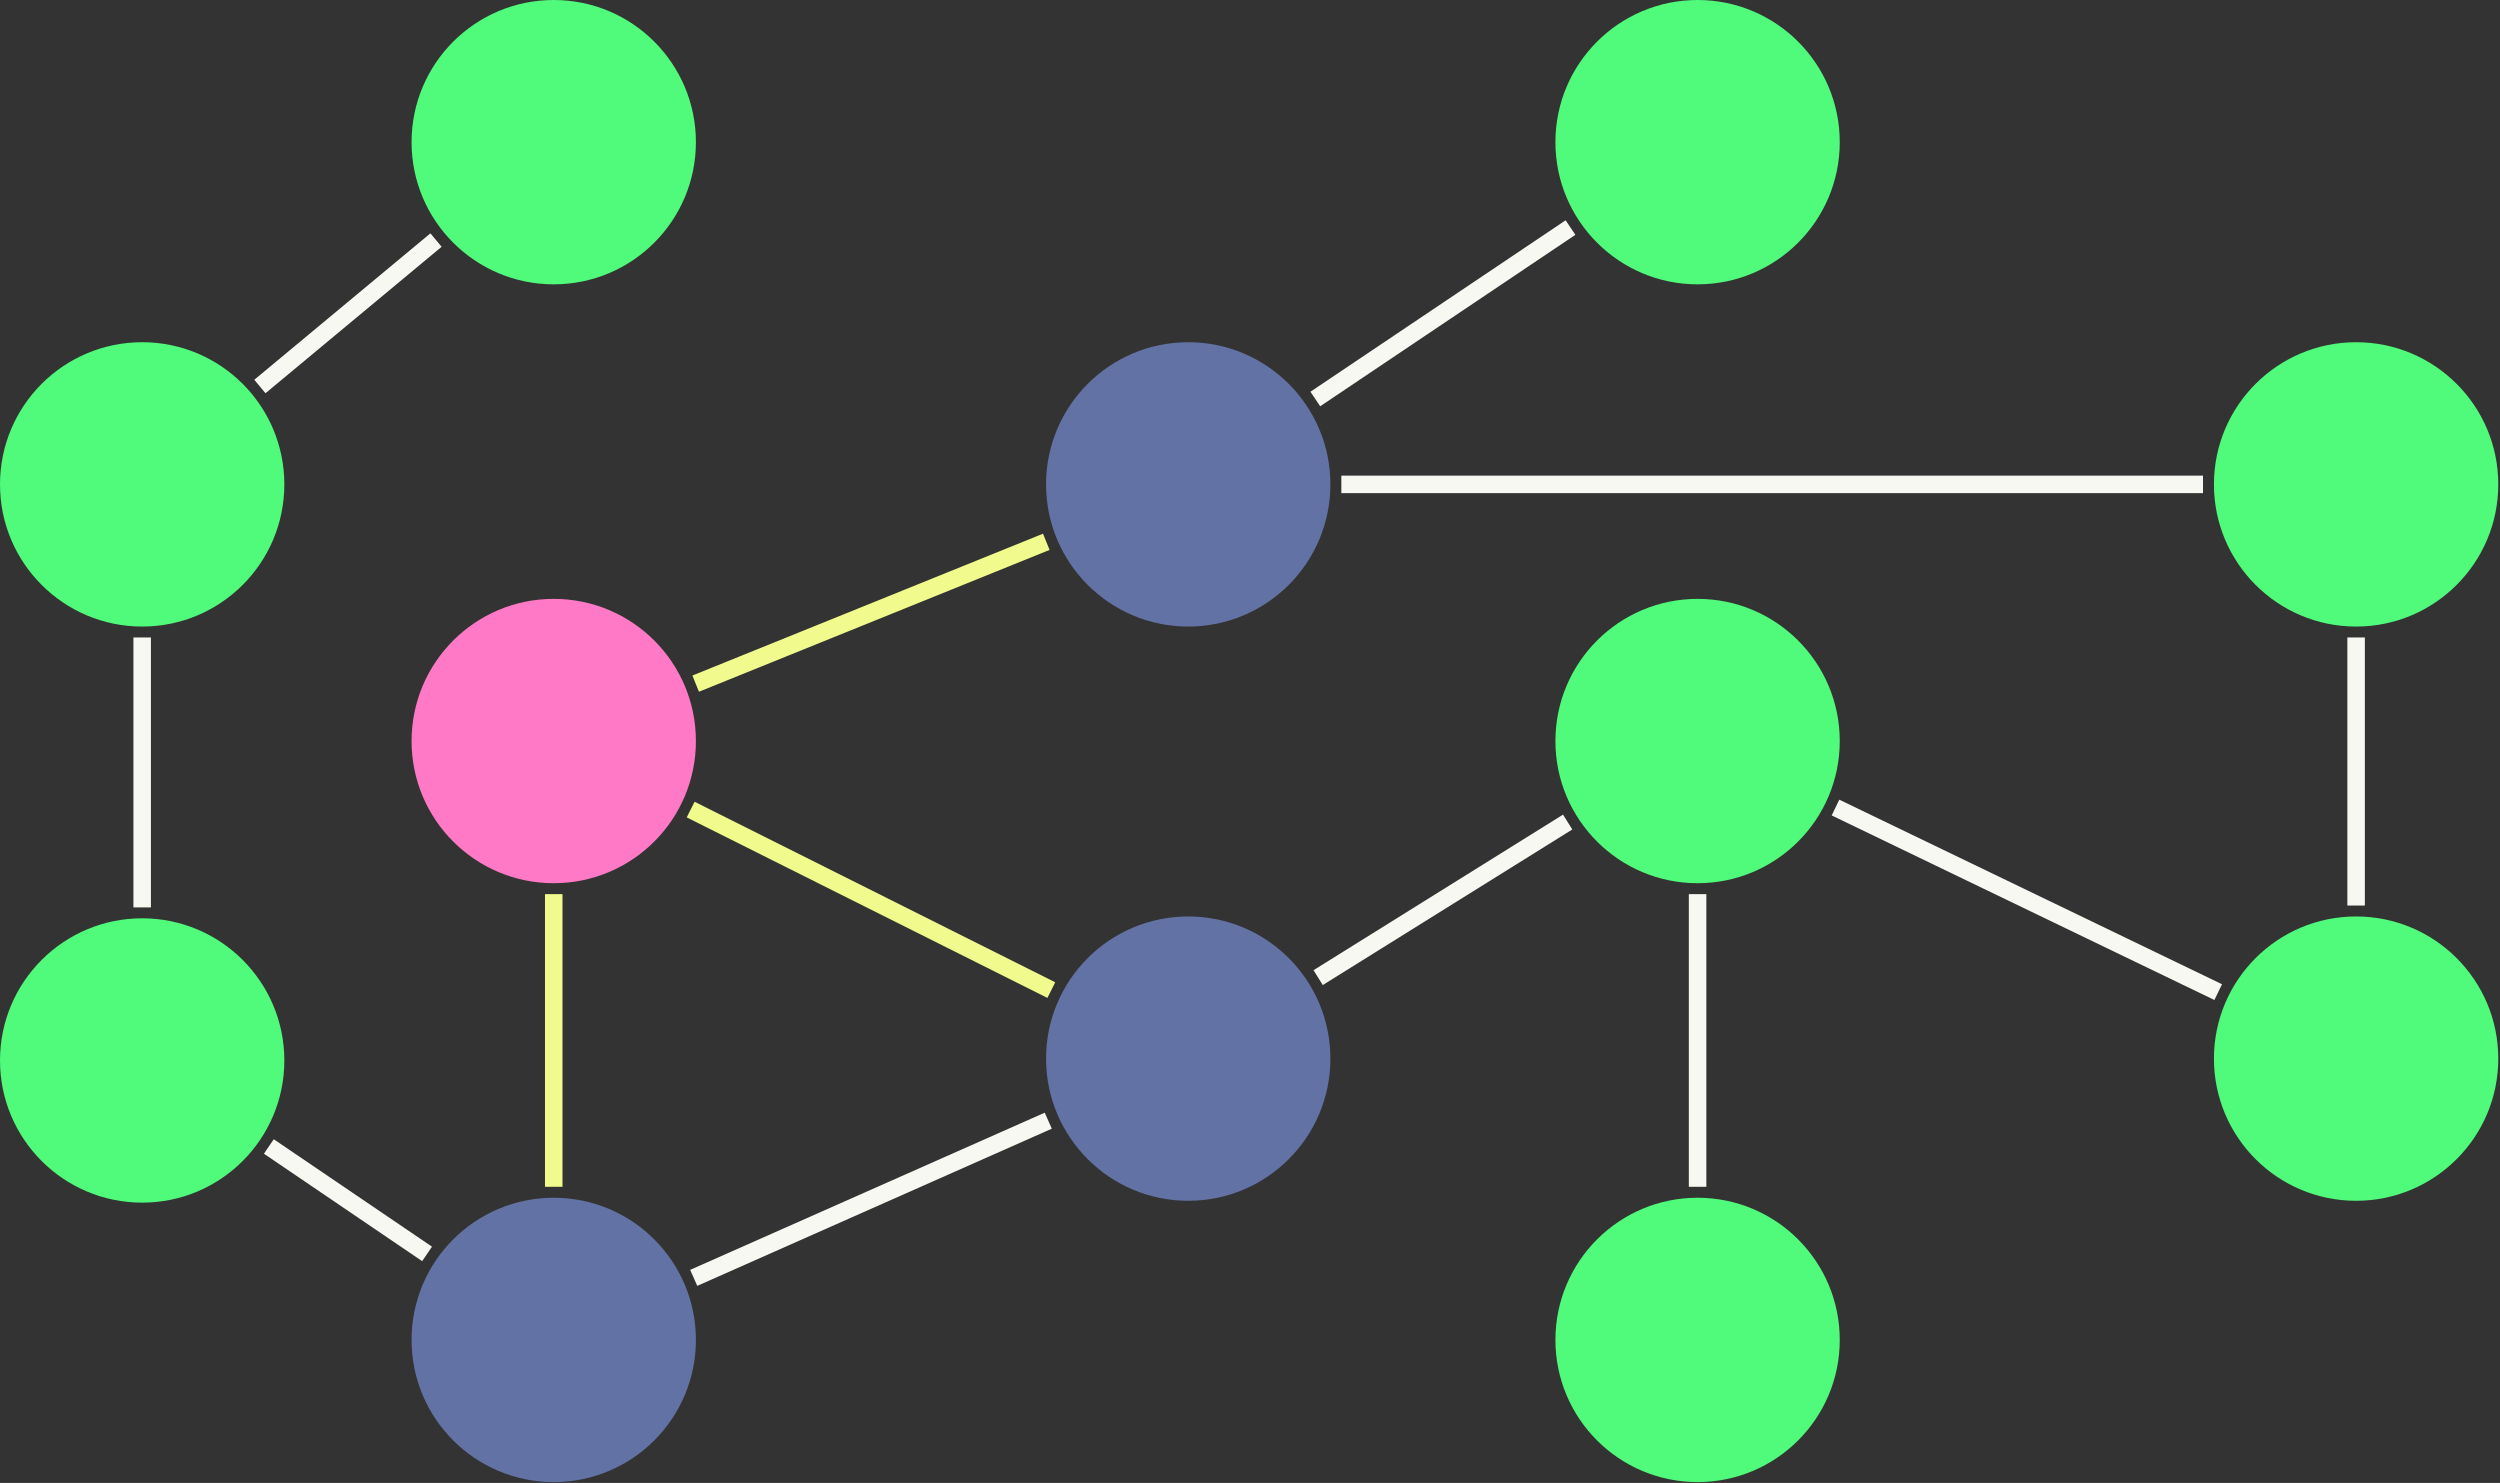 <svg xmlns="http://www.w3.org/2000/svg" width="1143" height="678" viewBox="0 0 1143 678"><rect x="0" y="0" width="1143" height="678" fill="#333333" stroke="none"/><defs>
    <style type="text/css"/></defs>
    <g transform="translate(619.373 235.517) scale(1)">
        <g class="relationship">
            <g transform="translate(-366.204 -170.517) rotate(140.257)" stroke-width="8" stroke="#f8f8f2"><path d="M 70 0 L 174.72 0"/></g></g><g class="relationship"><g transform="translate(-366.204 103.287) rotate(26.59)" stroke-width="8" stroke="#f1fa8c"><path d="M 70 0 L 254.4 0"/></g></g><g class="relationship"><g transform="translate(-76.115 -14.055) rotate(-33.896)" stroke-width="8" stroke="#f8f8f2"><path d="M 70 0 L 210.558 0"/></g></g><g class="relationship"><g transform="translate(-366.204 103.287) rotate(90)" stroke-width="8" stroke="#f1fa8c"><path d="M 70 0 L 203.805 0"/></g></g><g class="relationship"><g transform="translate(-366.204 103.287) rotate(-22.024)" stroke-width="8" stroke="#f1fa8c"><path d="M 70 0 L 242.924 0"/></g></g><g class="relationship"><g transform="translate(-366.204 377.092) rotate(-145.825)" stroke-width="8" stroke="#f8f8f2"><path d="M 70 0 L 157.442 0"/></g></g><g class="relationship"><g transform="translate(-554.373 249.332) rotate(-90)" stroke-width="8" stroke="#f8f8f2"><path d="M 70 0 L 193.388 0"/></g></g><g class="relationship"><g transform="translate(-76.115 -14.055) rotate(0)" stroke-width="8" stroke="#f8f8f2"><path d="M 70 0 L 463.954 0"/></g></g><g class="relationship"><g transform="translate(-366.204 377.092) rotate(-23.909)" stroke-width="8" stroke="#f8f8f2"><path d="M 70 0 L 247.318 0"/></g></g><g class="relationship"><g transform="translate(-76.115 248.488) rotate(-31.944)" stroke-width="8" stroke="#f8f8f2"><path d="M 70 0 L 204.437 0"/></g></g><g class="relationship"><g transform="translate(156.763 103.287) rotate(90)" stroke-width="8" stroke="#f8f8f2"><path d="M 70 0 L 203.805 0"/></g></g><g class="relationship"><g transform="translate(156.763 103.287) rotate(25.747)" stroke-width="8" stroke="#f8f8f2"><path d="M 70 0 L 264.261 0"/></g></g><g class="relationship"><g transform="translate(457.839 -14.055) rotate(90)" stroke-width="8" stroke="#f8f8f2"><path d="M 70 0 L 192.544 0"/></g></g><g class="node"><g fill="#50fa7b" stroke="#000000" stroke-width="0"><circle cx="-366.204" cy="-170.517" r="65" stroke="none"/></g></g><g class="node"><g fill="#6272a4" stroke="#000000" stroke-width="0"><circle cx="-76.115" cy="-14.055" r="65" stroke="none"/></g></g><g class="node"><g fill="#ff79c6" stroke="#000000" stroke-width="0"><circle cx="-366.204" cy="103.287" r="65" stroke="none"/></g></g><g class="node"><g fill="#50fa7b" stroke="#000000" stroke-width="0"><circle cx="-554.373" cy="-14.055" r="65" stroke="none"/></g></g><g class="node"><g fill="#6272a4" stroke="#000000" stroke-width="0"><circle cx="-76.115" cy="248.488" r="65" stroke="none"/></g></g><g class="node"><g fill="#50fa7b" stroke="#000000" stroke-width="0"><circle cx="156.763" cy="-170.517" r="65" stroke="none"/></g></g><g class="node"><g fill="#6272a4" stroke="#000000" stroke-width="0"><circle cx="-366.204" cy="377.092" r="65" stroke="none"/></g></g><g class="node"><g fill="#50fa7b" stroke="#000000" stroke-width="0"><circle cx="156.763" cy="377.092" r="65" stroke="none"/></g></g><g class="node"><g fill="#50fa7b" stroke="#000000" stroke-width="0"><circle cx="-554.373" cy="249.332" r="65" stroke="none"/></g></g><g class="node"><g fill="#50fa7b" stroke="#000000" stroke-width="0"><circle cx="457.839" cy="-14.055" r="65" stroke="none"/></g></g><g class="node"><g fill="#50fa7b" stroke="#000000" stroke-width="0"><circle cx="156.763" cy="103.287" r="65" stroke="none"/></g></g><g class="node"><g fill="#50fa7b" stroke="#000000" stroke-width="0"><circle cx="457.839" cy="248.488" r="65" stroke="none"/></g></g></g></svg>